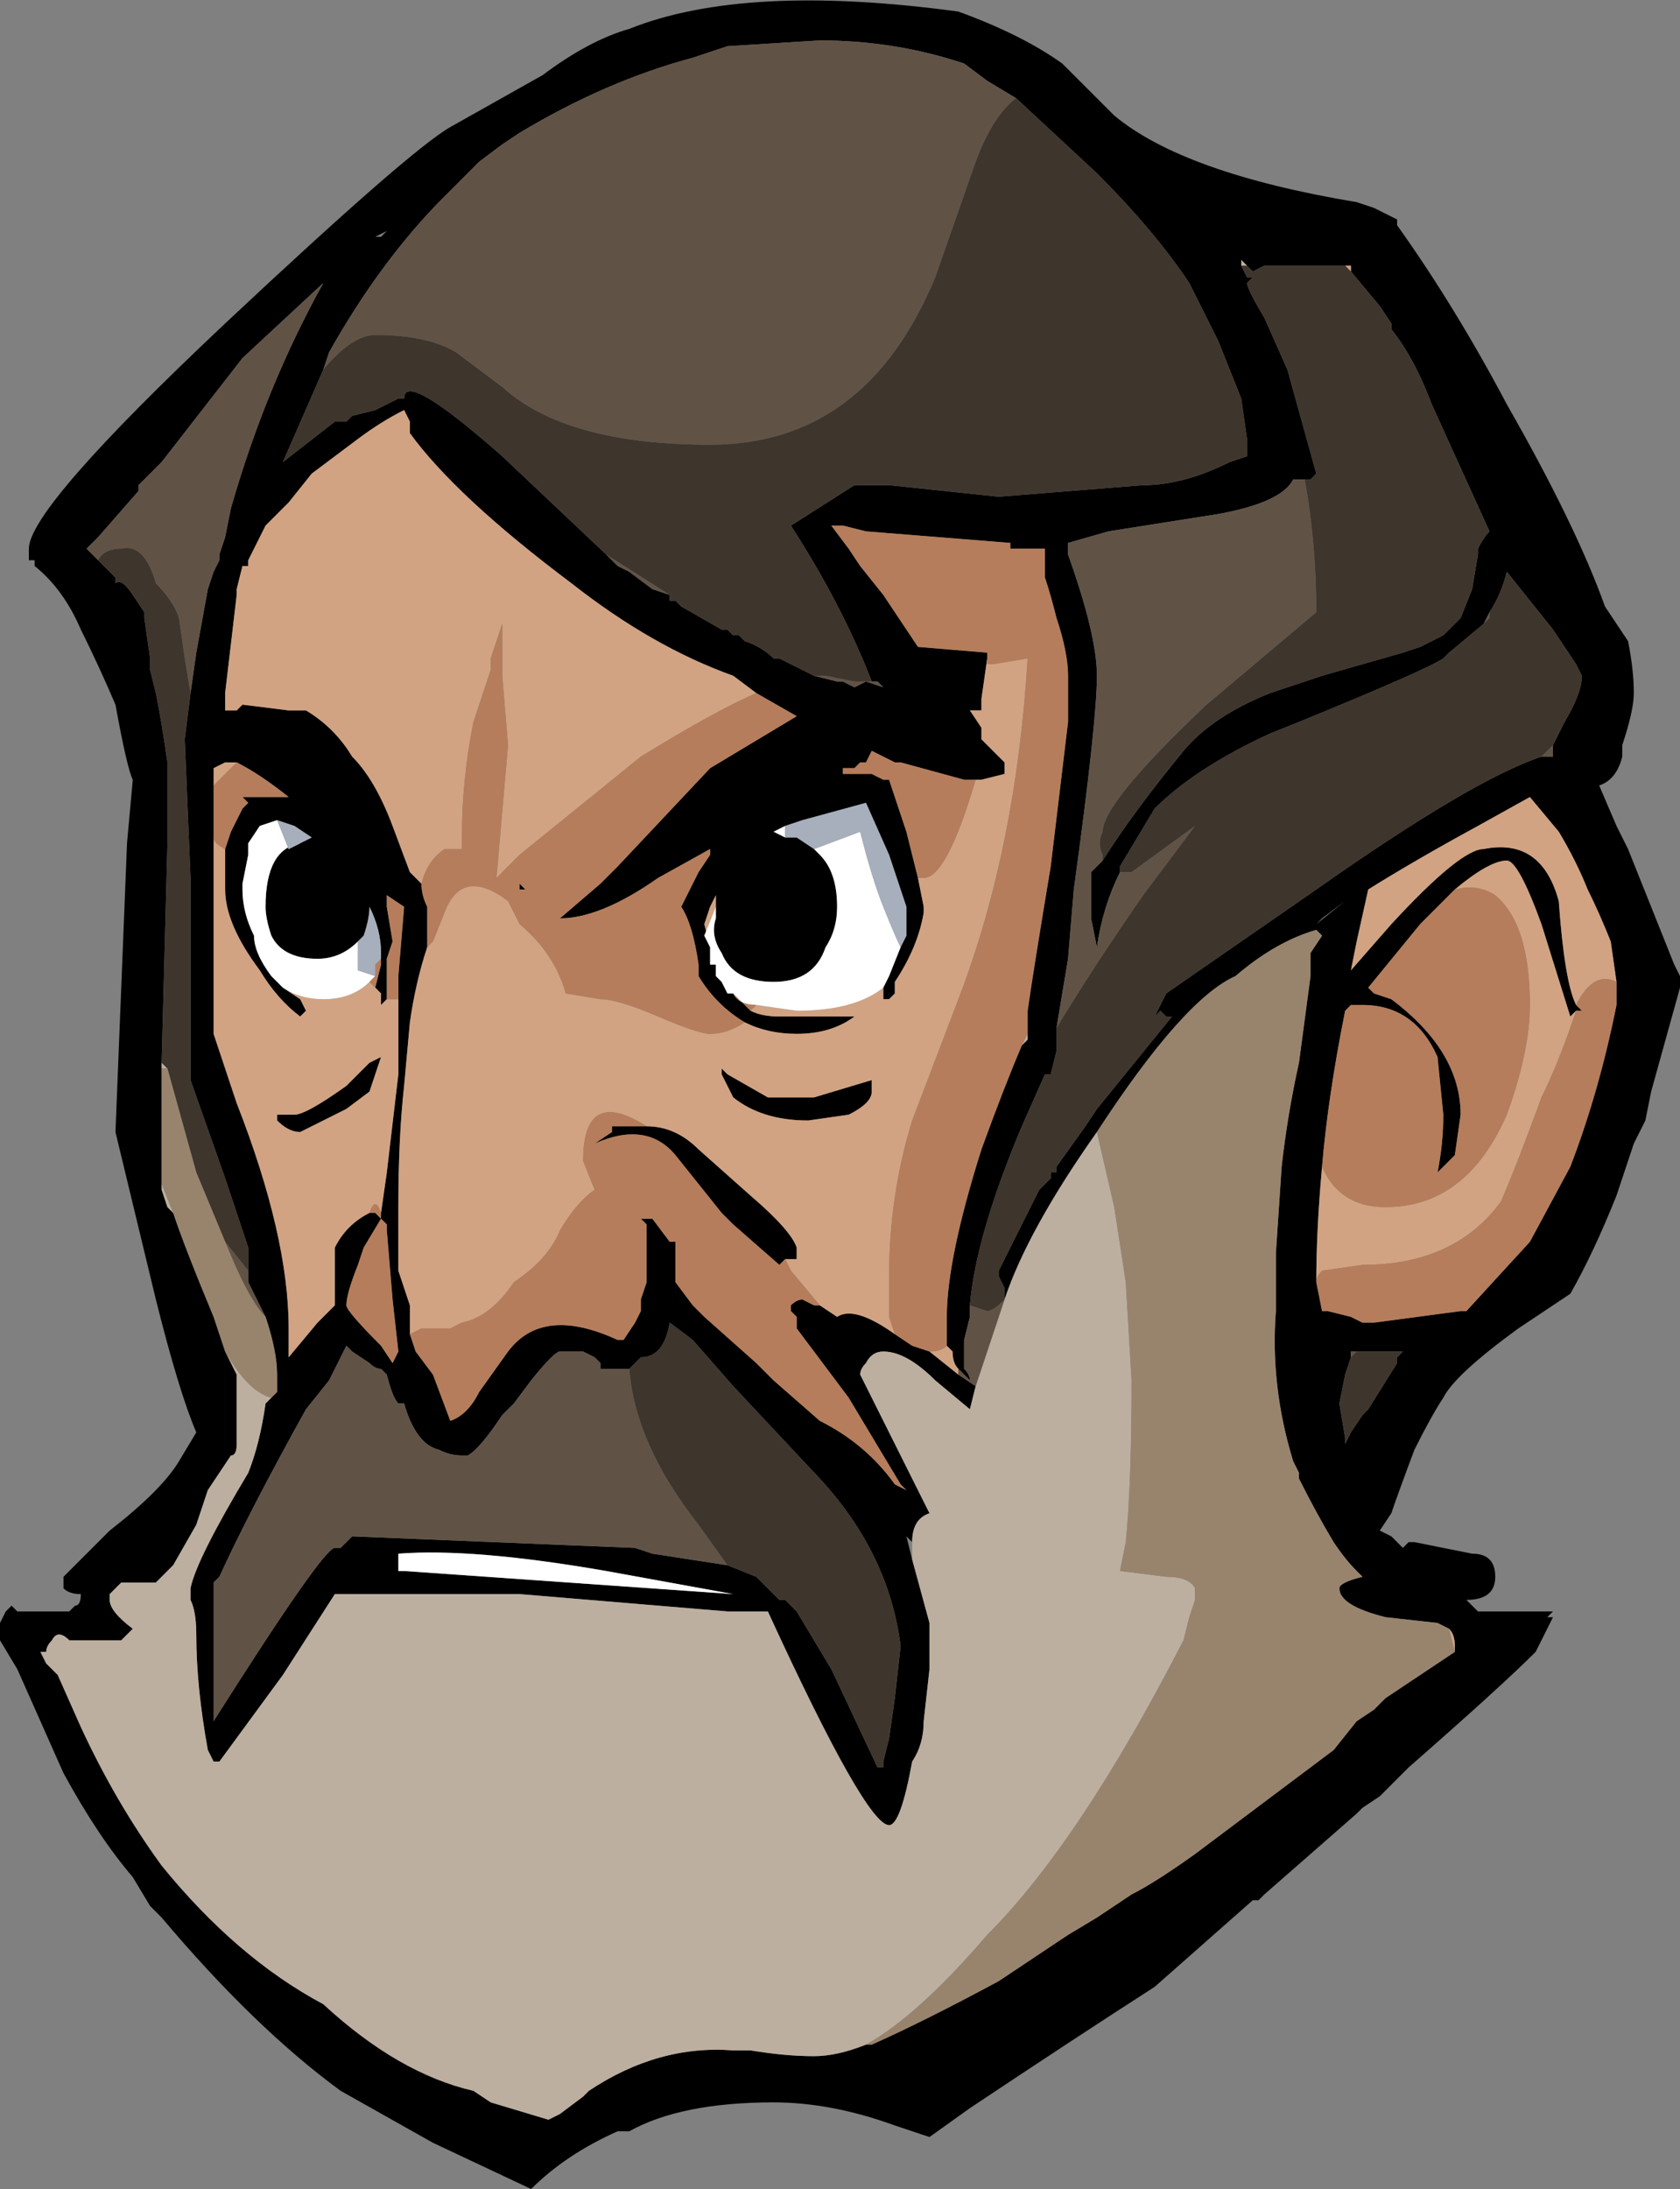<?xml version="1.0" encoding="UTF-8" standalone="no"?>
<svg xmlns:ffdec="https://www.free-decompiler.com/flash" xmlns:xlink="http://www.w3.org/1999/xlink" ffdec:objectType="shape" height="18.95px" width="14.55px" xmlns="http://www.w3.org/2000/svg">
  <rect width="100%" height="100%" fill="#808080" stroke="none"/>
  <g transform="matrix(1.0, 0.0, 0.0, 1.0, 6.4, 17.05)">
    <path d="M2.8 -16.5 L3.25 -16.05 Q3.85 -15.55 5.35 -15.3 L5.5 -15.25 5.7 -15.15 5.7 -15.1 Q6.2 -14.4 6.65 -13.55 7.25 -12.5 7.5 -11.8 L7.7 -11.5 Q7.75 -11.25 7.75 -11.05 7.75 -10.9 7.65 -10.6 L7.65 -10.5 Q7.6 -10.3 7.45 -10.25 L7.6 -9.9 7.7 -9.7 8.1 -8.7 8.15 -8.6 8.15 -8.5 7.9 -7.6 7.85 -7.35 7.75 -7.15 7.6 -6.7 Q7.4 -6.2 7.2 -5.85 L6.75 -5.55 Q6.2 -5.15 6.1 -4.95 6.0 -4.8 5.85 -4.5 5.7 -4.1 5.65 -3.95 L5.55 -3.8 5.65 -3.75 Q5.7 -3.7 5.75 -3.65 L5.8 -3.7 5.85 -3.7 6.35 -3.6 Q6.55 -3.6 6.55 -3.4 6.55 -3.2 6.3 -3.2 L6.3 -3.2 6.4 -3.1 7.05 -3.1 7.0 -3.05 7.05 -3.05 6.9 -2.75 Q6.6 -2.45 5.8 -1.75 L5.55 -1.5 5.4 -1.4 5.35 -1.35 4.55 -0.65 4.5 -0.6 4.45 -0.6 3.6 0.15 Q2.9 0.6 2.0 1.2 L1.65 1.45 1.35 1.35 Q0.8 1.15 0.3 1.15 -0.5 1.15 -0.95 1.4 L-1.05 1.4 Q-1.5 1.6 -1.8 1.9 L-2.65 1.5 -3.45 1.05 Q-4.2 0.5 -5.0 -0.45 L-5.1 -0.55 -5.25 -0.8 Q-5.55 -1.15 -5.85 -1.7 L-6.25 -2.6 -6.4 -2.85 -6.4 -3.0 -6.35 -3.1 -6.3 -3.15 -6.25 -3.1 -5.8 -3.1 -5.75 -3.15 Q-5.7 -3.15 -5.7 -3.25 -5.8 -3.25 -5.85 -3.3 L-5.85 -3.4 -5.45 -3.8 Q-5.0 -4.15 -4.85 -4.4 L-4.7 -4.65 Q-4.85 -5.0 -5.05 -5.8 L-5.4 -7.25 -5.3 -9.75 -5.25 -10.3 Q-5.3 -10.4 -5.4 -10.95 -5.55 -11.3 -5.7 -11.6 -5.85 -11.95 -6.1 -12.15 L-6.1 -12.2 -6.15 -12.2 -6.15 -12.3 Q-6.15 -12.65 -4.45 -14.25 -2.85 -15.75 -2.5 -15.95 L-1.7 -16.4 Q-1.3 -16.7 -0.95 -16.8 0.05 -17.2 1.9 -16.95 2.45 -16.75 2.8 -16.5 M2.4 -16.2 L2.15 -16.35 1.95 -16.5 Q1.35 -16.7 0.7 -16.7 L-0.1 -16.65 -0.4 -16.55 Q-1.15 -16.35 -1.9 -15.9 L-2.05 -15.8 -2.25 -15.65 -2.55 -15.35 Q-3.1 -14.8 -3.55 -14.0 L-3.6 -13.85 -3.95 -13.05 -3.5 -13.4 -3.4 -13.4 -3.35 -13.45 -3.15 -13.5 -2.95 -13.6 -2.9 -13.6 Q-2.9 -13.85 -2.05 -13.1 L-1.15 -12.25 -1.05 -12.15 -0.95 -12.1 -0.75 -11.95 -0.6 -11.9 -0.6 -11.85 -0.55 -11.85 -0.5 -11.8 -0.15 -11.6 -0.1 -11.6 -0.05 -11.55 0.0 -11.55 0.05 -11.5 Q0.2 -11.45 0.3 -11.35 L0.35 -11.35 0.65 -11.2 0.85 -11.15 0.9 -11.15 1.0 -11.1 1.1 -11.15 1.25 -11.1 1.2 -11.15 1.15 -11.15 Q0.9 -11.8 0.45 -12.5 L1.0 -12.85 1.3 -12.85 2.25 -12.75 3.5 -12.85 Q3.85 -12.85 4.25 -13.05 L4.4 -13.1 4.4 -13.25 4.35 -13.6 4.15 -14.1 3.9 -14.6 Q3.6 -15.05 3.1 -15.55 L2.4 -16.2 M5.25 -14.75 L4.55 -14.75 4.45 -14.7 4.4 -14.75 4.35 -14.8 4.35 -14.75 4.4 -14.65 4.45 -14.65 4.4 -14.6 Q4.4 -14.55 4.55 -14.3 L4.75 -13.85 5.0 -12.95 4.95 -12.9 4.9 -12.9 4.8 -12.9 Q4.7 -12.7 4.15 -12.6 L3.2 -12.45 2.85 -12.35 2.85 -12.25 Q3.1 -11.55 3.1 -11.2 3.1 -10.8 2.9 -9.35 L2.85 -8.75 2.75 -8.15 2.75 -7.95 2.7 -7.75 2.65 -7.75 2.45 -7.3 Q2.05 -6.35 2.0 -5.75 L2.0 -5.65 1.95 -5.45 1.95 -5.2 Q2.0 -5.15 2.0 -5.1 L1.9 -5.2 Q1.85 -5.25 1.85 -5.35 L1.8 -5.4 1.8 -5.65 Q1.8 -6.15 2.1 -7.1 2.3 -7.65 2.45 -8.0 L2.5 -8.05 2.5 -8.1 2.5 -8.3 Q2.55 -8.65 2.7 -9.55 L2.85 -10.8 2.85 -11.2 Q2.85 -11.4 2.75 -11.7 2.7 -11.9 2.65 -12.05 L2.65 -12.3 2.35 -12.3 2.35 -12.35 1.1 -12.45 0.9 -12.5 0.8 -12.5 0.95 -12.3 1.05 -12.15 1.25 -11.9 1.55 -11.45 2.15 -11.4 2.15 -11.35 2.1 -11.0 2.1 -10.9 2.0 -10.9 2.1 -10.75 2.1 -10.65 2.3 -10.45 2.3 -10.35 2.1 -10.3 2.05 -10.3 1.95 -10.3 1.4 -10.45 1.35 -10.45 1.15 -10.55 1.1 -10.45 1.05 -10.45 1.0 -10.4 0.9 -10.4 0.9 -10.35 1.15 -10.35 1.25 -10.3 1.3 -10.3 1.45 -9.85 1.55 -9.45 1.6 -9.2 1.6 -9.15 Q1.55 -8.85 1.35 -8.55 L1.35 -8.45 1.3 -8.4 1.25 -8.4 1.25 -8.5 1.3 -8.6 1.4 -8.85 1.45 -8.95 1.45 -9.2 1.3 -9.65 1.1 -10.1 0.55 -9.95 0.4 -9.9 0.3 -9.85 0.4 -9.8 0.5 -9.8 0.65 -9.7 0.7 -9.65 Q0.85 -9.5 0.85 -9.2 0.85 -9.0 0.75 -8.85 0.65 -8.55 0.3 -8.55 -0.05 -8.55 -0.15 -8.8 -0.25 -8.95 -0.2 -9.1 L-0.2 -9.2 -0.2 -9.3 -0.25 -9.2 -0.3 -9.05 -0.25 -8.85 -0.25 -8.7 -0.2 -8.7 -0.2 -8.6 -0.15 -8.55 -0.1 -8.45 -0.05 -8.45 0.1 -8.3 Q0.2 -8.25 0.35 -8.25 L1.0 -8.25 Q0.8 -8.1 0.5 -8.1 0.25 -8.1 0.05 -8.2 -0.2 -8.35 -0.35 -8.6 L-0.35 -8.7 Q-0.4 -9.05 -0.5 -9.2 L-0.35 -9.5 -0.25 -9.65 -0.25 -9.7 -0.7 -9.45 Q-1.2 -9.1 -1.55 -9.1 L-1.2 -9.4 -1.05 -9.55 -0.25 -10.4 0.5 -10.85 0.15 -11.05 -0.05 -11.2 Q-0.75 -11.45 -1.45 -12.0 -2.45 -12.75 -2.85 -13.3 L-2.85 -13.4 -2.9 -13.5 Q-3.1 -13.4 -3.3 -13.25 L-3.7 -12.95 -3.9 -12.7 -4.1 -12.5 -4.25 -12.2 -4.25 -12.15 -4.3 -12.15 -4.35 -11.95 -4.35 -11.9 -4.45 -11.05 -4.45 -10.9 -4.35 -10.9 -4.3 -10.95 -3.9 -10.9 -3.75 -10.9 Q-3.5 -10.75 -3.35 -10.5 -3.15 -10.3 -3.0 -9.9 L-2.85 -9.5 -2.75 -9.4 Q-2.75 -9.3 -2.7 -9.2 L-2.7 -8.85 Q-2.8 -8.55 -2.85 -8.2 L-2.9 -7.65 Q-2.95 -7.2 -2.95 -6.6 -2.95 -6.35 -2.95 -6.05 L-2.85 -5.75 -2.85 -5.5 -2.8 -5.35 -2.65 -5.15 -2.5 -4.75 Q-2.35 -4.8 -2.25 -5.0 L-2.0 -5.35 Q-1.7 -5.75 -1.05 -5.45 L-1.0 -5.45 -0.9 -5.6 -0.85 -5.7 -0.85 -5.8 -0.8 -5.95 -0.8 -6.45 -0.85 -6.5 -0.75 -6.5 -0.6 -6.3 -0.55 -6.3 -0.55 -5.95 -0.4 -5.75 -0.3 -5.65 0.15 -5.25 0.3 -5.1 0.7 -4.75 Q1.1 -4.55 1.35 -4.2 L1.45 -4.15 1.4 -4.2 0.95 -4.95 0.5 -5.55 0.5 -5.65 0.45 -5.7 0.45 -5.75 Q0.5 -5.8 0.55 -5.8 L0.65 -5.75 0.7 -5.75 0.85 -5.65 Q1.0 -5.75 1.35 -5.5 L1.5 -5.4 1.65 -5.35 1.9 -5.15 2.05 -5.05 2.0 -4.85 1.7 -5.1 Q1.45 -5.35 1.25 -5.35 1.15 -5.35 1.1 -5.25 1.05 -5.2 1.05 -5.15 L1.65 -3.95 Q1.5 -3.9 1.5 -3.7 L1.45 -3.75 1.5 -3.55 1.65 -3.0 1.65 -2.6 1.6 -2.15 Q1.6 -1.95 1.5 -1.8 1.4 -1.25 1.3 -1.25 1.1 -1.25 0.25 -3.1 L-0.1 -3.1 -1.9 -3.25 -3.5 -3.25 -3.95 -2.55 -4.5 -1.8 -4.55 -1.8 -4.6 -1.9 Q-4.7 -2.45 -4.7 -2.9 -4.7 -3.1 -4.75 -3.2 L-4.75 -3.3 Q-4.7 -3.55 -4.25 -4.3 -4.15 -4.55 -4.1 -4.9 L-4.05 -4.95 -4.0 -5.0 -4.0 -5.15 Q-4.0 -5.35 -4.1 -5.65 L-4.25 -5.95 -4.25 -6.05 -4.25 -6.25 Q-4.35 -6.55 -4.45 -6.85 L-4.75 -7.7 -4.75 -9.45 -4.8 -10.65 -4.75 -11.05 -4.7 -11.4 -4.6 -11.95 -4.55 -12.1 -4.5 -12.2 -4.5 -12.25 -4.45 -12.4 -4.4 -12.65 Q-4.1 -13.7 -3.6 -14.6 L-4.3 -13.95 -5.0 -13.05 -5.2 -12.85 -5.2 -12.8 -5.55 -12.4 -5.65 -12.3 -5.55 -12.2 -5.4 -12.05 -5.4 -12.0 Q-5.35 -12.05 -5.25 -11.9 L-5.15 -11.75 -5.15 -11.7 -5.1 -11.35 -5.1 -11.25 -5.05 -11.05 Q-5.0 -10.8 -4.95 -10.45 L-4.95 -9.75 -5.0 -7.85 -5.0 -7.8 -5.0 -6.8 -5.0 -6.75 -4.95 -6.6 -4.9 -6.55 Q-4.8 -6.25 -4.55 -5.65 L-4.45 -5.35 -4.35 -5.15 -4.35 -4.55 Q-4.35 -4.45 -4.4 -4.45 L-4.6 -4.15 -4.7 -3.85 -4.9 -3.5 -5.05 -3.35 -5.35 -3.35 -5.45 -3.25 -5.45 -3.2 Q-5.45 -3.1 -5.25 -2.95 L-5.35 -2.85 -5.8 -2.85 Q-5.9 -2.95 -5.95 -2.85 -6.0 -2.8 -6.0 -2.75 L-6.05 -2.75 -6.0 -2.65 -5.9 -2.55 -5.7 -2.1 Q-5.4 -1.45 -5.0 -0.9 -4.35 -0.1 -3.6 0.3 -2.95 0.9 -2.3 1.05 L-2.15 1.15 -1.65 1.3 -1.55 1.25 -1.35 1.1 -1.3 1.05 Q-0.7 0.65 -0.05 0.7 L0.1 0.7 Q0.4 0.75 0.65 0.75 0.85 0.75 1.1 0.65 L1.15 0.65 Q1.6 0.45 2.25 0.1 L2.85 -0.3 3.1 -0.45 3.4 -0.65 Q3.6 -0.75 3.95 -1.0 L5.15 -1.9 5.35 -2.15 5.5 -2.25 5.6 -2.35 6.2 -2.75 6.2 -2.8 Q6.2 -2.9 6.15 -2.95 L6.05 -3.0 5.6 -3.05 Q5.2 -3.15 5.2 -3.3 5.2 -3.35 5.4 -3.4 L5.35 -3.45 Q5.25 -3.55 5.15 -3.7 5.0 -3.95 4.85 -4.25 L4.85 -4.3 4.8 -4.4 Q4.6 -5.05 4.65 -5.7 L4.65 -6.2 4.7 -6.95 Q4.75 -7.4 4.85 -7.85 L4.95 -8.6 4.95 -8.8 5.05 -8.95 5.0 -9.0 Q4.65 -8.9 4.3 -8.6 3.85 -8.4 3.1 -7.25 2.5 -6.4 2.3 -5.8 L2.3 -5.9 2.25 -6.0 2.25 -6.05 2.6 -6.75 2.7 -6.85 2.7 -6.9 2.75 -6.9 2.75 -6.95 3.0 -7.3 3.1 -7.45 3.75 -8.25 3.7 -8.25 3.65 -8.3 3.6 -8.25 3.7 -8.45 5.0 -9.35 Q6.35 -10.3 6.95 -10.5 L7.05 -10.5 7.05 -10.6 7.15 -10.8 Q7.3 -11.05 7.3 -11.2 L7.25 -11.3 7.05 -11.6 6.65 -12.1 Q6.6 -11.9 6.5 -11.75 L6.45 -11.65 6.15 -11.4 6.1 -11.35 Q5.95 -11.25 4.85 -10.8 L4.6 -10.7 Q3.95 -10.4 3.6 -10.05 L3.3 -9.55 3.3 -9.5 Q3.15 -9.2 3.1 -8.85 L3.05 -9.1 3.05 -9.5 3.15 -9.6 Q3.4 -10.0 3.85 -10.55 4.1 -10.85 4.6 -11.05 L5.05 -11.2 5.75 -11.4 5.9 -11.45 6.1 -11.55 6.25 -11.7 6.35 -11.95 6.4 -12.25 6.4 -12.3 Q6.45 -12.4 6.5 -12.45 L6.0 -13.55 Q5.85 -13.95 5.65 -14.2 L5.65 -14.25 5.55 -14.4 5.3 -14.7 5.3 -14.75 5.25 -14.75 M0.9 -10.35 L0.9 -10.35 M7.6 -8.55 L7.55 -8.9 Q7.45 -9.15 7.35 -9.35 7.25 -9.6 7.1 -9.85 L6.85 -10.15 6.4 -9.9 Q5.85 -9.6 5.45 -9.35 L5.35 -8.9 5.3 -8.65 5.65 -9.05 Q6.25 -9.7 6.45 -9.7 6.95 -9.8 7.1 -9.25 7.15 -8.55 7.25 -8.35 L7.3 -8.3 7.25 -8.3 7.2 -8.25 6.95 -9.05 Q6.75 -9.6 6.65 -9.6 6.5 -9.6 6.2 -9.35 L5.9 -9.05 5.45 -8.5 5.5 -8.45 5.65 -8.4 Q6.25 -7.95 6.25 -7.4 L6.2 -7.05 6.05 -6.9 Q6.1 -7.15 6.1 -7.4 L6.05 -7.9 Q5.85 -8.35 5.4 -8.35 L5.3 -8.35 5.25 -8.3 Q5.1 -7.55 5.05 -6.95 5.0 -6.4 5.0 -5.95 L5.05 -5.7 5.1 -5.7 5.3 -5.65 5.4 -5.6 5.5 -5.6 6.25 -5.7 6.3 -5.7 6.85 -6.3 7.2 -6.95 Q7.45 -7.6 7.6 -8.35 L7.6 -8.55 M0.25 -7.55 L0.65 -7.55 1.15 -7.7 1.15 -7.6 Q1.15 -7.5 0.95 -7.4 L0.6 -7.35 Q0.2 -7.35 -0.05 -7.55 L-0.15 -7.75 -0.15 -7.8 -0.1 -7.75 0.25 -7.55 M5.0 -9.05 L5.05 -9.1 5.25 -9.25 5.0 -9.05 M5.35 -5.35 L5.3 -5.35 5.3 -5.3 5.25 -5.15 5.2 -4.9 5.25 -4.6 5.25 -4.55 5.3 -4.65 5.4 -4.8 5.45 -4.85 5.7 -5.25 5.7 -5.3 5.75 -5.35 5.35 -5.35 M-0.8 -7.3 Q-0.55 -7.3 -0.35 -7.1 L0.1 -6.7 Q0.45 -6.4 0.5 -6.25 L0.5 -6.15 0.4 -6.15 0.35 -6.1 -0.05 -6.45 -0.15 -6.55 -0.55 -7.05 Q-0.8 -7.35 -1.25 -7.15 L-1.1 -7.25 -1.1 -7.3 -0.8 -7.3 M-0.1 -3.5 L0.15 -3.4 0.35 -3.2 0.4 -3.2 0.5 -3.1 0.8 -2.6 1.2 -1.75 1.25 -1.75 1.25 -1.8 1.3 -2.0 1.35 -2.35 1.4 -2.8 Q1.3 -3.6 0.7 -4.25 L-0.05 -5.05 -0.4 -5.45 -0.6 -5.6 Q-0.65 -5.3 -0.85 -5.3 L-0.95 -5.2 -1.2 -5.2 -1.2 -5.25 -1.25 -5.3 -1.35 -5.35 -1.55 -5.35 Q-1.6 -5.35 -1.8 -5.1 L-1.95 -4.9 -2.05 -4.8 Q-2.25 -4.5 -2.35 -4.45 L-2.4 -4.45 Q-2.5 -4.45 -2.6 -4.5 -2.8 -4.55 -2.9 -4.9 L-2.95 -4.9 Q-3.0 -4.95 -3.05 -5.15 L-3.1 -5.2 Q-3.15 -5.2 -3.2 -5.25 L-3.35 -5.35 -3.4 -5.4 -3.55 -5.1 -3.75 -4.85 Q-4.25 -3.95 -4.5 -3.4 L-4.55 -3.35 -4.55 -2.15 Q-3.6 -3.65 -3.5 -3.65 L-3.45 -3.65 -3.35 -3.75 -0.9 -3.65 -0.75 -3.6 -0.1 -3.5 M-3.1 -15.0 L-3.15 -15.0 -3.05 -15.05 -3.1 -15.0 M-1.35 -10.85 L-1.35 -10.85 M-4.0 -9.95 L-4.15 -9.9 -4.25 -9.75 -4.25 -9.65 -4.3 -9.4 -4.3 -9.35 Q-4.3 -9.15 -4.2 -8.95 -4.2 -8.8 -4.05 -8.6 L-3.95 -8.5 -3.8 -8.4 -3.75 -8.3 -3.8 -8.25 Q-4.0 -8.4 -4.15 -8.65 -4.45 -9.05 -4.45 -9.35 L-4.45 -9.7 -4.4 -9.85 -4.3 -10.05 -4.25 -10.1 -4.3 -10.15 -3.9 -10.15 Q-4.15 -10.35 -4.35 -10.45 L-4.45 -10.45 -4.55 -10.4 -4.55 -10.25 -4.55 -9.8 -4.55 -8.1 -4.35 -7.5 Q-3.9 -6.35 -3.9 -5.55 L-3.9 -5.3 -3.65 -5.6 -3.5 -5.75 Q-3.5 -6.1 -3.5 -6.25 -3.4 -6.45 -3.2 -6.55 L-3.15 -6.55 -3.1 -6.5 -3.25 -6.25 -3.3 -6.1 Q-3.4 -5.85 -3.4 -5.75 -3.4 -5.7 -3.1 -5.4 L-3.0 -5.25 -2.95 -5.35 -3.0 -5.8 -3.05 -6.4 -3.05 -6.45 -3.1 -6.5 -3.1 -6.55 -3.05 -6.9 -2.95 -7.75 -2.95 -8.4 -2.95 -8.6 -2.9 -9.2 -3.05 -9.3 -3.05 -9.2 -3.0 -8.9 -3.05 -8.75 Q-3.05 -8.5 -3.05 -8.45 L-3.05 -8.4 -3.1 -8.35 -3.1 -8.45 -3.15 -8.5 -3.1 -8.7 -3.1 -8.75 -3.1 -8.8 Q-3.1 -9.0 -3.2 -9.2 -3.2 -9.1 -3.25 -8.95 L-3.3 -8.9 Q-3.45 -8.75 -3.65 -8.75 -3.95 -8.75 -4.05 -8.95 -4.1 -9.1 -4.1 -9.2 -4.1 -9.7 -3.8 -9.75 L-3.7 -9.8 -3.85 -9.9 -4.0 -9.95 M-4.0 -7.4 L-3.85 -7.4 Q-3.75 -7.4 -3.4 -7.65 L-3.2 -7.85 -3.1 -7.9 -3.2 -7.6 -3.4 -7.45 -3.8 -7.25 Q-3.9 -7.25 -4.0 -7.35 L-4.0 -7.4 M-1.9 -9.35 L-1.9 -9.4 -1.85 -9.35 -1.9 -9.35 M-6.35 -6.75 L-6.35 -6.75 M-2.95 -3.45 L-2.9 -3.45 -0.05 -3.25 -1.15 -3.45 Q-2.3 -3.65 -2.95 -3.6 L-2.95 -3.45" fill="#000000" fill-rule="evenodd" stroke="none"/>
    <path d="M5.25 -14.75 L5.3 -14.75 5.3 -14.7 5.25 -14.75 M6.15 -2.95 Q6.2 -2.9 6.2 -2.8 L6.2 -2.75 6.15 -2.95 M1.9 -5.15 L1.65 -5.35 Q1.75 -5.35 1.8 -5.4 L1.85 -5.35 Q1.85 -5.25 1.9 -5.2 L1.9 -5.15 M1.35 -5.5 Q1.0 -5.75 0.85 -5.65 L0.7 -5.75 0.45 -6.05 0.4 -6.15 0.5 -6.15 0.5 -6.25 Q0.45 -6.4 0.1 -6.7 L-0.35 -7.1 Q-0.55 -7.3 -0.8 -7.3 -1.35 -7.65 -1.35 -7.0 L-1.25 -6.75 Q-1.4 -6.65 -1.55 -6.4 -1.65 -6.15 -1.95 -5.95 -2.15 -5.65 -2.4 -5.6 L-2.5 -5.55 -2.75 -5.55 -2.85 -5.5 -2.85 -5.75 -2.95 -6.05 Q-2.95 -6.35 -2.95 -6.6 -2.95 -7.2 -2.9 -7.65 L-2.85 -8.2 Q-2.8 -8.55 -2.7 -8.85 L-2.65 -8.9 -2.55 -9.15 Q-2.4 -9.55 -2.0 -9.25 L-1.9 -9.05 Q-1.6 -8.8 -1.5 -8.45 L-1.2 -8.4 Q-1.05 -8.4 -0.7 -8.25 -0.35 -8.1 -0.25 -8.1 -0.1 -8.1 0.05 -8.2 0.25 -8.1 0.5 -8.1 0.8 -8.1 1.0 -8.25 L0.35 -8.25 Q0.2 -8.25 0.1 -8.3 L0.15 -8.35 0.5 -8.3 Q1.0 -8.3 1.25 -8.5 L1.25 -8.4 1.3 -8.4 1.35 -8.45 1.35 -8.55 Q1.55 -8.85 1.6 -9.15 L1.6 -9.2 1.55 -9.45 1.6 -9.45 Q1.8 -9.45 2.05 -10.3 L2.1 -10.3 2.3 -10.35 2.3 -10.45 2.1 -10.65 2.1 -10.75 2.0 -10.9 2.1 -10.9 2.1 -11.0 2.15 -11.35 2.15 -11.3 2.2 -11.3 2.5 -11.35 Q2.4 -9.7 1.9 -8.4 L1.5 -7.35 Q1.3 -6.7 1.3 -6.0 1.3 -5.8 1.3 -5.65 L1.35 -5.5 M-2.75 -9.4 L-2.85 -9.5 -3.0 -9.9 Q-3.15 -10.3 -3.35 -10.5 -3.5 -10.75 -3.75 -10.9 L-3.9 -10.9 -4.3 -10.95 -4.35 -10.9 -4.45 -10.9 -4.45 -11.05 -4.35 -11.9 -4.35 -11.95 -4.3 -12.15 -4.25 -12.15 -4.25 -12.2 -4.1 -12.5 -3.9 -12.7 -3.7 -12.95 -3.3 -13.25 Q-3.1 -13.4 -2.9 -13.5 L-2.85 -13.4 -2.85 -13.3 Q-2.45 -12.75 -1.45 -12.0 -0.75 -11.45 -0.05 -11.2 L0.15 -11.05 Q-0.2 -10.9 -0.85 -10.5 L-1.9 -9.65 -2.1 -9.45 -2.0 -10.6 -2.05 -11.2 -2.05 -11.65 -2.15 -11.35 -2.15 -11.25 -2.3 -10.8 Q-2.4 -10.3 -2.4 -9.8 L-2.4 -9.7 -2.55 -9.7 Q-2.7 -9.6 -2.75 -9.4 M-0.25 -8.85 L-0.3 -9.05 -0.25 -9.2 -0.2 -9.3 -0.2 -9.2 -0.3 -8.95 -0.25 -8.85 M0.9 -10.35 L0.9 -10.35 M7.25 -8.35 Q7.15 -8.55 7.1 -9.25 6.95 -9.8 6.45 -9.7 6.25 -9.7 5.65 -9.05 L5.3 -8.65 5.35 -8.9 5.45 -9.35 Q5.85 -9.6 6.4 -9.9 L6.85 -10.15 7.1 -9.85 Q7.25 -9.6 7.35 -9.35 7.45 -9.15 7.55 -8.9 L7.6 -8.55 Q7.4 -8.65 7.25 -8.35 M5.0 -5.95 Q5.0 -6.4 5.05 -6.95 5.2 -6.6 5.6 -6.6 6.3 -6.6 6.65 -7.4 6.85 -7.95 6.85 -8.35 6.85 -9.05 6.55 -9.3 6.4 -9.4 6.2 -9.35 6.5 -9.6 6.65 -9.6 6.75 -9.6 6.95 -9.05 L7.2 -8.25 7.25 -8.3 Q7.1 -7.85 6.95 -7.55 6.75 -7.0 6.6 -6.65 6.2 -6.1 5.4 -6.1 L5.05 -6.05 Q5.0 -6.0 5.0 -5.95 M0.25 -7.55 L-0.1 -7.75 -0.15 -7.8 -0.15 -7.75 -0.05 -7.55 Q0.2 -7.35 0.6 -7.35 L0.95 -7.4 Q1.15 -7.5 1.15 -7.6 L1.15 -7.7 0.65 -7.55 0.25 -7.55 M-1.35 -10.85 L-1.35 -10.85 M-3.95 -8.5 Q-3.8 -8.4 -3.6 -8.4 -3.35 -8.4 -3.2 -8.55 L-3.1 -8.45 -3.1 -8.35 -3.05 -8.4 -2.95 -8.4 -2.95 -7.75 -3.05 -6.9 -3.1 -6.55 Q-3.15 -6.7 -3.2 -6.55 -3.4 -6.45 -3.5 -6.25 -3.5 -6.1 -3.5 -5.75 L-3.65 -5.6 -3.9 -5.3 -3.9 -5.55 Q-3.9 -6.35 -4.35 -7.5 L-4.55 -8.1 -4.55 -9.8 Q-4.55 -9.75 -4.45 -9.7 L-4.45 -9.35 Q-4.45 -9.05 -4.15 -8.65 -4.0 -8.4 -3.8 -8.25 L-3.75 -8.3 -3.8 -8.4 -3.95 -8.5 M-4.55 -10.25 L-4.55 -10.4 -4.45 -10.45 -4.35 -10.45 -4.55 -10.25 M-4.0 -7.4 L-4.0 -7.35 Q-3.9 -7.25 -3.8 -7.25 L-3.4 -7.45 -3.2 -7.6 -3.1 -7.9 -3.2 -7.85 -3.4 -7.65 Q-3.75 -7.4 -3.85 -7.4 L-4.0 -7.4" fill="#d1a383" fill-rule="evenodd" stroke="none"/>
    <path d="M-0.05 -8.45 L-0.1 -8.45 -0.15 -8.55 -0.2 -8.6 -0.2 -8.7 -0.25 -8.7 -0.25 -8.85 -0.3 -8.95 -0.2 -9.2 -0.2 -9.1 Q-0.25 -8.95 -0.15 -8.8 -0.05 -8.55 0.3 -8.55 0.65 -8.55 0.75 -8.85 0.85 -9.0 0.85 -9.2 0.85 -9.5 0.7 -9.65 L0.65 -9.7 1.05 -9.85 Q1.15 -9.45 1.25 -9.2 1.35 -8.95 1.4 -8.85 L1.3 -8.6 1.25 -8.5 Q1.0 -8.3 0.5 -8.3 L0.15 -8.35 Q0.0 -8.35 -0.05 -8.45 M0.4 -9.8 L0.3 -9.85 0.4 -9.9 0.4 -9.8 M-3.95 -8.5 L-4.05 -8.6 Q-4.2 -8.8 -4.2 -8.95 -4.3 -9.15 -4.3 -9.35 L-4.3 -9.4 -4.25 -9.65 -4.25 -9.75 -4.15 -9.9 -4.0 -9.95 -3.9 -9.7 -3.8 -9.75 Q-4.1 -9.7 -4.1 -9.2 -4.1 -9.1 -4.05 -8.95 -3.95 -8.75 -3.65 -8.75 -3.45 -8.75 -3.3 -8.9 L-3.3 -8.65 -3.15 -8.6 -3.2 -8.55 Q-3.35 -8.4 -3.6 -8.4 -3.8 -8.4 -3.95 -8.5 M-2.95 -3.45 L-2.95 -3.6 Q-2.3 -3.65 -1.15 -3.45 L-0.05 -3.25 -2.9 -3.45 -2.95 -3.45" fill="#ffffff" fill-rule="evenodd" stroke="none"/>
    <path d="M2.3 -5.8 Q2.5 -6.4 3.1 -7.25 L3.25 -6.6 3.35 -5.95 3.4 -5.1 Q3.4 -4.2 3.35 -3.7 L3.3 -3.45 3.7 -3.4 Q3.9 -3.4 3.95 -3.3 L3.95 -3.2 3.9 -3.05 3.85 -2.85 Q2.95 -1.1 2.15 -0.3 1.55 0.4 1.1 0.65 0.85 0.75 0.65 0.75 0.4 0.75 0.1 0.7 L-0.05 0.7 Q-0.7 0.65 -1.3 1.05 L-1.35 1.1 -1.55 1.25 -1.65 1.3 -2.15 1.15 -2.3 1.05 Q-2.95 0.9 -3.6 0.3 -4.35 -0.1 -5.0 -0.9 -5.4 -1.45 -5.7 -2.1 L-5.9 -2.55 -6.0 -2.65 -6.05 -2.75 -6.0 -2.75 Q-6.0 -2.8 -5.95 -2.85 -5.9 -2.95 -5.8 -2.85 L-5.35 -2.85 -5.25 -2.95 Q-5.45 -3.1 -5.45 -3.2 L-5.45 -3.25 -5.35 -3.35 -5.05 -3.35 -4.9 -3.5 -4.7 -3.85 -4.6 -4.15 -4.4 -4.45 Q-4.35 -4.45 -4.35 -4.55 L-4.35 -5.15 -4.45 -5.35 Q-4.25 -5.0 -4.05 -4.95 L-4.1 -4.9 Q-4.15 -4.55 -4.25 -4.3 -4.7 -3.55 -4.75 -3.3 L-4.75 -3.2 Q-4.7 -3.1 -4.7 -2.9 -4.7 -2.45 -4.6 -1.9 L-4.55 -1.8 -4.5 -1.8 -3.95 -2.55 -3.5 -3.25 -1.9 -3.25 -0.1 -3.1 0.25 -3.1 Q1.1 -1.25 1.3 -1.25 1.4 -1.25 1.5 -1.8 1.6 -1.95 1.6 -2.15 L1.65 -2.6 1.65 -3.0 1.5 -3.55 1.5 -3.7 Q1.5 -3.9 1.65 -3.95 L1.05 -5.15 Q1.05 -5.2 1.1 -5.25 1.15 -5.35 1.25 -5.35 1.45 -5.35 1.7 -5.1 L2.0 -4.85 2.05 -5.05 2.3 -5.8 M-4.9 -6.55 L-4.95 -6.6 -5.0 -6.75 -5.0 -6.8 -4.9 -6.55 M-5.0 -7.8 L-5.0 -7.85 -4.95 -7.8 -5.0 -7.8 M2.5 -8.1 L2.5 -8.05 2.45 -8.0 2.5 -8.1 M4.35 -14.75 L4.35 -14.8 4.4 -14.75 4.35 -14.75" fill="#bcafa0" fill-rule="evenodd" stroke="none"/>
    <path d="M-3.6 -13.85 L-3.55 -14.0 Q-3.1 -14.8 -2.55 -15.35 L-2.25 -15.65 -2.05 -15.8 -1.9 -15.9 Q-1.15 -16.35 -0.4 -16.55 L-0.1 -16.65 0.7 -16.7 Q1.35 -16.7 1.95 -16.5 L2.15 -16.35 2.4 -16.2 Q2.2 -16.05 2.05 -15.65 L1.7 -14.65 Q1.1 -13.2 -0.25 -13.2 -1.5 -13.2 -2.05 -13.7 L-2.45 -14.0 Q-2.7 -14.15 -3.15 -14.15 -3.35 -14.15 -3.6 -13.85 M1.2 -11.15 L1.25 -11.1 1.1 -11.15 1.0 -11.1 0.9 -11.15 0.85 -11.15 0.65 -11.2 0.75 -11.2 1.0 -11.15 1.2 -11.15 M-0.6 -11.9 L-0.75 -11.95 -0.95 -12.1 -1.05 -12.15 -1.15 -12.25 -0.6 -11.9 M3.15 -9.6 L3.05 -9.5 3.05 -9.1 3.1 -8.85 Q3.15 -9.2 3.3 -9.5 L3.4 -9.5 3.95 -9.9 3.5 -9.3 Q3.05 -8.65 2.75 -8.15 L2.85 -8.75 2.9 -9.35 Q3.1 -10.8 3.1 -11.2 3.1 -11.55 2.85 -12.25 L2.85 -12.35 3.2 -12.45 4.15 -12.6 Q4.7 -12.7 4.8 -12.9 L4.9 -12.9 Q5.0 -12.35 5.0 -11.75 L4.05 -10.95 Q3.15 -10.1 3.15 -9.85 3.1 -9.75 3.15 -9.65 L3.15 -9.6 M6.45 -11.65 L6.5 -11.75 6.5 -11.7 6.45 -11.65 M7.05 -10.6 L7.05 -10.5 6.95 -10.5 7.05 -10.6 M2.3 -5.9 L2.3 -5.8 2.3 -5.9 M-5.55 -12.2 L-5.65 -12.3 -5.55 -12.4 -5.2 -12.8 -5.2 -12.85 -5.0 -13.05 -4.3 -13.95 -3.6 -14.6 Q-4.1 -13.7 -4.4 -12.65 L-4.45 -12.4 -4.5 -12.25 -4.5 -12.2 -4.55 -12.1 -4.6 -11.95 -4.7 -11.4 -4.75 -11.05 -4.8 -11.35 -4.85 -11.7 Q-4.9 -11.85 -5.05 -12.0 -5.15 -12.35 -5.35 -12.3 -5.5 -12.3 -5.55 -12.2 M-4.25 -6.05 L-4.25 -5.95 -4.1 -5.65 Q-4.25 -5.8 -4.45 -6.3 L-4.25 -6.05 M2.05 -5.05 L1.9 -5.15 1.9 -5.2 2.0 -5.1 Q2.0 -5.15 1.95 -5.2 L1.95 -5.45 2.0 -5.65 2.0 -5.75 2.15 -5.7 Q2.2 -5.7 2.3 -5.8 L2.05 -5.05 M5.3 -5.3 L5.3 -5.35 5.35 -5.35 5.3 -5.3 M5.25 -4.55 L5.25 -4.6 5.25 -4.55 M1.2 -1.75 L1.25 -1.75 1.2 -1.75 M-0.95 -5.2 Q-0.9 -4.55 -0.35 -3.85 L-0.1 -3.5 -0.75 -3.6 -0.9 -3.65 -3.35 -3.75 -3.45 -3.65 -3.5 -3.65 Q-3.6 -3.65 -4.55 -2.15 L-4.55 -3.35 -4.5 -3.4 Q-4.25 -3.95 -3.75 -4.85 L-3.55 -5.1 -3.4 -5.4 -3.35 -5.35 -3.2 -5.25 Q-3.15 -5.2 -3.1 -5.2 L-3.05 -5.15 Q-3.0 -4.95 -2.95 -4.9 L-2.9 -4.9 Q-2.8 -4.55 -2.6 -4.5 -2.5 -4.45 -2.4 -4.45 L-2.35 -4.45 Q-2.25 -4.5 -2.05 -4.8 L-1.95 -4.9 -1.8 -5.1 Q-1.6 -5.35 -1.55 -5.35 L-1.35 -5.35 -1.25 -5.3 -1.2 -5.25 -1.2 -5.2 -0.95 -5.2" fill="#605346" fill-rule="evenodd" stroke="none"/>
    <path d="M1.65 -5.35 L1.5 -5.4 1.35 -5.5 1.3 -5.65 Q1.3 -5.8 1.3 -6.0 1.3 -6.7 1.5 -7.35 L1.9 -8.4 Q2.4 -9.7 2.5 -11.35 L2.2 -11.3 2.15 -11.3 2.15 -11.35 2.15 -11.4 1.55 -11.45 1.25 -11.9 1.05 -12.15 0.95 -12.3 0.8 -12.5 0.9 -12.5 1.1 -12.45 2.35 -12.35 2.35 -12.3 2.65 -12.3 2.65 -12.05 Q2.7 -11.9 2.75 -11.7 2.85 -11.4 2.85 -11.2 L2.85 -10.8 2.7 -9.55 Q2.55 -8.65 2.5 -8.3 L2.5 -8.1 2.45 -8.0 Q2.3 -7.65 2.1 -7.1 1.8 -6.15 1.8 -5.65 L1.8 -5.4 Q1.75 -5.35 1.65 -5.35 M0.7 -5.75 L0.65 -5.75 0.55 -5.8 Q0.5 -5.8 0.45 -5.75 L0.45 -5.7 0.5 -5.65 0.5 -5.55 0.95 -4.95 1.4 -4.2 1.45 -4.15 1.35 -4.2 Q1.1 -4.55 0.7 -4.75 L0.3 -5.1 0.15 -5.25 -0.3 -5.65 -0.4 -5.75 -0.55 -5.95 -0.55 -6.3 -0.6 -6.3 -0.75 -6.5 -0.85 -6.5 -0.8 -6.45 -0.8 -5.95 -0.85 -5.8 -0.85 -5.7 -0.9 -5.6 -1.0 -5.45 -1.05 -5.45 Q-1.7 -5.75 -2.0 -5.35 L-2.25 -5.0 Q-2.35 -4.8 -2.5 -4.75 L-2.65 -5.15 -2.8 -5.35 -2.85 -5.5 -2.75 -5.55 -2.5 -5.55 -2.4 -5.6 Q-2.15 -5.65 -1.95 -5.95 -1.65 -6.15 -1.55 -6.4 -1.4 -6.65 -1.25 -6.75 L-1.35 -7.0 Q-1.35 -7.65 -0.8 -7.3 L-1.1 -7.3 -1.1 -7.25 -1.25 -7.15 Q-0.8 -7.35 -0.55 -7.05 L-0.15 -6.55 -0.05 -6.45 0.35 -6.1 0.4 -6.15 0.45 -6.05 0.7 -5.75 M-2.7 -8.85 L-2.7 -9.2 Q-2.75 -9.3 -2.75 -9.4 -2.7 -9.6 -2.55 -9.7 L-2.4 -9.7 -2.4 -9.8 Q-2.4 -10.3 -2.3 -10.8 L-2.15 -11.25 -2.15 -11.35 -2.05 -11.65 -2.05 -11.2 -2.0 -10.6 -2.1 -9.45 -1.9 -9.65 -0.85 -10.5 Q-0.2 -10.9 0.15 -11.05 L0.5 -10.85 -0.25 -10.4 -1.05 -9.55 -1.2 -9.4 -1.55 -9.1 Q-1.2 -9.1 -0.7 -9.45 L-0.25 -9.7 -0.25 -9.65 -0.35 -9.5 -0.5 -9.2 Q-0.4 -9.05 -0.35 -8.7 L-0.35 -8.6 Q-0.2 -8.35 0.05 -8.2 -0.1 -8.1 -0.25 -8.1 -0.35 -8.1 -0.7 -8.25 -1.05 -8.4 -1.2 -8.4 L-1.5 -8.45 Q-1.6 -8.8 -1.9 -9.05 L-2.0 -9.25 Q-2.4 -9.55 -2.55 -9.15 L-2.65 -8.9 -2.7 -8.85 M0.1 -8.3 L-0.05 -8.45 Q0.0 -8.35 0.15 -8.35 L0.1 -8.3 M1.55 -9.45 L1.45 -9.85 1.3 -10.3 1.25 -10.3 1.15 -10.35 0.9 -10.35 0.9 -10.4 1.0 -10.4 1.05 -10.45 1.1 -10.45 1.15 -10.55 1.35 -10.45 1.4 -10.45 1.95 -10.3 2.05 -10.3 Q1.8 -9.45 1.6 -9.45 L1.55 -9.45 M7.25 -8.35 Q7.4 -8.65 7.6 -8.55 L7.6 -8.35 Q7.45 -7.6 7.2 -6.95 L6.85 -6.3 6.3 -5.7 6.25 -5.7 5.5 -5.6 5.4 -5.6 5.3 -5.65 5.1 -5.7 5.05 -5.7 5.0 -5.95 Q5.0 -6.0 5.05 -6.05 L5.4 -6.1 Q6.2 -6.1 6.6 -6.65 6.75 -7.0 6.95 -7.55 7.1 -7.85 7.25 -8.3 L7.3 -8.3 7.25 -8.35 M5.05 -6.95 Q5.1 -7.55 5.25 -8.3 L5.3 -8.35 5.4 -8.35 Q5.85 -8.35 6.05 -7.9 L6.1 -7.4 Q6.1 -7.15 6.05 -6.9 L6.2 -7.05 6.25 -7.4 Q6.25 -7.95 5.65 -8.4 L5.5 -8.45 5.45 -8.5 5.9 -9.05 6.2 -9.35 Q6.4 -9.4 6.55 -9.3 6.85 -9.05 6.85 -8.35 6.85 -7.95 6.65 -7.4 6.3 -6.6 5.6 -6.6 5.2 -6.6 5.05 -6.95 M-3.2 -8.55 L-3.15 -8.6 -3.15 -8.7 -3.1 -8.75 -3.1 -8.7 -3.15 -8.5 -3.1 -8.45 -3.2 -8.55 M-4.35 -10.45 Q-4.15 -10.35 -3.9 -10.15 L-4.3 -10.15 -4.25 -10.1 -4.3 -10.05 -4.4 -9.85 -4.45 -9.7 Q-4.55 -9.75 -4.55 -9.8 L-4.55 -10.25 -4.35 -10.45 M-3.05 -8.4 L-3.05 -8.45 Q-3.05 -8.5 -3.05 -8.75 L-3.0 -8.9 -3.05 -9.2 -3.05 -9.3 -2.9 -9.2 -2.95 -8.6 -2.95 -8.4 -3.05 -8.4 M-3.1 -6.55 L-3.1 -6.5 -3.05 -6.45 -3.05 -6.4 -3.0 -5.8 -2.95 -5.35 -3.0 -5.25 -3.1 -5.4 Q-3.4 -5.7 -3.4 -5.75 -3.4 -5.85 -3.3 -6.1 L-3.25 -6.25 -3.1 -6.5 -3.15 -6.55 -3.2 -6.55 Q-3.15 -6.7 -3.1 -6.55 M-1.9 -9.35 L-1.85 -9.35 -1.9 -9.4 -1.9 -9.35" fill="#b57d5b" fill-rule="evenodd" stroke="none"/>
    <path d="M0.65 -9.7 L0.5 -9.8 0.4 -9.8 0.4 -9.9 0.55 -9.95 1.1 -10.1 1.3 -9.65 1.45 -9.2 1.45 -8.95 1.4 -8.85 Q1.35 -8.95 1.25 -9.2 1.15 -9.45 1.05 -9.85 L0.65 -9.7 M-3.15 -8.6 L-3.3 -8.65 -3.3 -8.9 -3.25 -8.95 Q-3.2 -9.1 -3.2 -9.2 -3.1 -9.0 -3.1 -8.8 L-3.1 -8.75 -3.15 -8.7 -3.15 -8.6 M-3.8 -9.75 L-3.9 -9.7 -4.0 -9.95 -3.85 -9.9 -3.7 -9.8 -3.8 -9.75" fill="#a7aebc" fill-rule="evenodd" stroke="none"/>
    <path d="M2.4 -16.2 L3.1 -15.55 Q3.6 -15.05 3.9 -14.6 L4.15 -14.1 4.35 -13.6 4.4 -13.25 4.4 -13.1 4.25 -13.05 Q3.85 -12.85 3.5 -12.85 L2.25 -12.75 1.3 -12.85 1.0 -12.85 0.45 -12.5 Q0.9 -11.8 1.15 -11.15 L1.2 -11.15 1.0 -11.15 0.75 -11.2 0.65 -11.2 0.35 -11.35 0.3 -11.35 Q0.2 -11.45 0.05 -11.5 L0.0 -11.55 -0.05 -11.55 -0.1 -11.6 -0.15 -11.6 -0.5 -11.8 -0.55 -11.85 -0.6 -11.85 -0.6 -11.9 -1.15 -12.25 -2.05 -13.1 Q-2.9 -13.85 -2.9 -13.6 L-2.95 -13.6 -3.15 -13.5 -3.35 -13.45 -3.4 -13.4 -3.5 -13.4 -3.95 -13.05 -3.6 -13.85 Q-3.35 -14.15 -3.15 -14.15 -2.7 -14.15 -2.45 -14.0 L-2.05 -13.7 Q-1.5 -13.2 -0.25 -13.2 1.1 -13.2 1.7 -14.65 L2.05 -15.65 Q2.2 -16.05 2.4 -16.2 M4.4 -14.75 L4.45 -14.7 4.55 -14.75 5.25 -14.75 5.3 -14.7 5.55 -14.4 5.65 -14.25 5.65 -14.2 Q5.85 -13.95 6.0 -13.55 L6.5 -12.45 Q6.45 -12.4 6.4 -12.3 L6.4 -12.25 6.35 -11.95 6.25 -11.7 6.1 -11.55 5.9 -11.45 5.75 -11.4 5.05 -11.2 4.6 -11.05 Q4.1 -10.85 3.85 -10.55 3.4 -10.0 3.15 -9.6 L3.15 -9.65 Q3.1 -9.75 3.15 -9.85 3.15 -10.1 4.05 -10.95 L5.0 -11.75 Q5.0 -12.35 4.9 -12.9 L4.95 -12.9 5.0 -12.95 4.75 -13.85 4.55 -14.3 Q4.4 -14.55 4.4 -14.6 L4.45 -14.65 4.4 -14.65 4.35 -14.75 4.4 -14.75 M3.3 -9.5 L3.3 -9.55 3.6 -10.05 Q3.95 -10.4 4.6 -10.7 L4.85 -10.8 Q5.95 -11.25 6.1 -11.35 L6.15 -11.4 6.45 -11.65 6.5 -11.7 6.5 -11.75 Q6.6 -11.9 6.65 -12.1 L7.05 -11.6 7.25 -11.3 7.3 -11.2 Q7.3 -11.05 7.15 -10.8 L7.05 -10.6 6.95 -10.5 Q6.35 -10.3 5.0 -9.35 L3.7 -8.45 3.6 -8.25 3.65 -8.3 3.7 -8.25 3.75 -8.25 3.1 -7.45 3.0 -7.3 2.75 -6.95 2.75 -6.9 2.7 -6.9 2.7 -6.85 2.6 -6.75 2.25 -6.05 2.25 -6.0 2.3 -5.9 2.3 -5.8 Q2.2 -5.7 2.15 -5.7 L2.0 -5.75 Q2.05 -6.35 2.45 -7.3 L2.65 -7.75 2.7 -7.75 2.75 -7.95 2.75 -8.15 Q3.05 -8.65 3.5 -9.3 L3.95 -9.9 3.4 -9.5 3.3 -9.5 M-5.0 -7.85 L-4.95 -9.75 -4.95 -10.45 Q-5.0 -10.8 -5.05 -11.05 L-5.1 -11.25 -5.1 -11.35 -5.15 -11.7 -5.15 -11.75 -5.25 -11.9 Q-5.35 -12.05 -5.4 -12.0 L-5.4 -12.05 -5.55 -12.2 Q-5.5 -12.3 -5.35 -12.3 -5.15 -12.35 -5.05 -12.0 -4.9 -11.85 -4.85 -11.7 L-4.8 -11.35 -4.75 -11.05 -4.8 -10.65 -4.75 -9.45 -4.75 -7.7 -4.45 -6.85 Q-4.35 -6.55 -4.25 -6.25 L-4.25 -6.05 -4.45 -6.3 -4.7 -6.9 -4.95 -7.8 -5.0 -7.85 M5.35 -5.35 L5.75 -5.35 5.7 -5.3 5.7 -5.25 5.45 -4.85 5.4 -4.8 5.3 -4.65 5.25 -4.55 5.25 -4.6 5.2 -4.9 5.25 -5.15 5.3 -5.3 5.35 -5.35 M1.2 -1.75 L0.8 -2.6 0.5 -3.1 0.4 -3.2 0.35 -3.2 0.15 -3.4 -0.1 -3.5 -0.35 -3.85 Q-0.9 -4.55 -0.95 -5.2 L-0.85 -5.3 Q-0.65 -5.3 -0.6 -5.6 L-0.4 -5.45 -0.05 -5.05 0.7 -4.25 Q1.3 -3.6 1.4 -2.8 L1.35 -2.35 1.3 -2.0 1.25 -1.8 1.25 -1.75 1.2 -1.75" fill="#3e352d" fill-rule="evenodd" stroke="none"/>
    <path d="M3.1 -7.25 Q3.85 -8.4 4.3 -8.6 4.65 -8.9 5.0 -9.0 L5.05 -8.95 4.95 -8.8 4.95 -8.6 4.85 -7.85 Q4.75 -7.4 4.7 -6.95 L4.65 -6.2 4.65 -5.7 Q4.6 -5.05 4.8 -4.4 L4.85 -4.3 4.85 -4.25 Q5.0 -3.95 5.15 -3.7 5.25 -3.55 5.35 -3.45 L5.4 -3.4 Q5.2 -3.35 5.2 -3.3 5.2 -3.15 5.6 -3.05 L6.05 -3.0 6.15 -2.95 6.2 -2.75 5.6 -2.35 5.5 -2.25 5.35 -2.15 5.15 -1.9 3.95 -1.0 Q3.6 -0.75 3.4 -0.65 L3.1 -0.45 2.85 -0.3 2.25 0.1 Q1.6 0.45 1.15 0.65 L1.1 0.65 Q1.55 0.4 2.15 -0.3 2.95 -1.1 3.85 -2.85 L3.9 -3.05 3.95 -3.2 3.95 -3.3 Q3.9 -3.4 3.7 -3.4 L3.3 -3.45 3.35 -3.7 Q3.4 -4.2 3.4 -5.1 L3.35 -5.95 3.25 -6.6 3.1 -7.25 M-4.45 -5.35 L-4.55 -5.65 Q-4.8 -6.25 -4.9 -6.55 L-5.0 -6.8 -5.0 -7.8 -4.95 -7.8 -4.7 -6.9 -4.45 -6.3 Q-4.25 -5.8 -4.1 -5.65 -4.0 -5.35 -4.0 -5.15 L-4.0 -5.0 -4.05 -4.95 Q-4.25 -5.0 -4.45 -5.35" fill="#98846d" fill-rule="evenodd" stroke="none"/>
  </g>
</svg>
